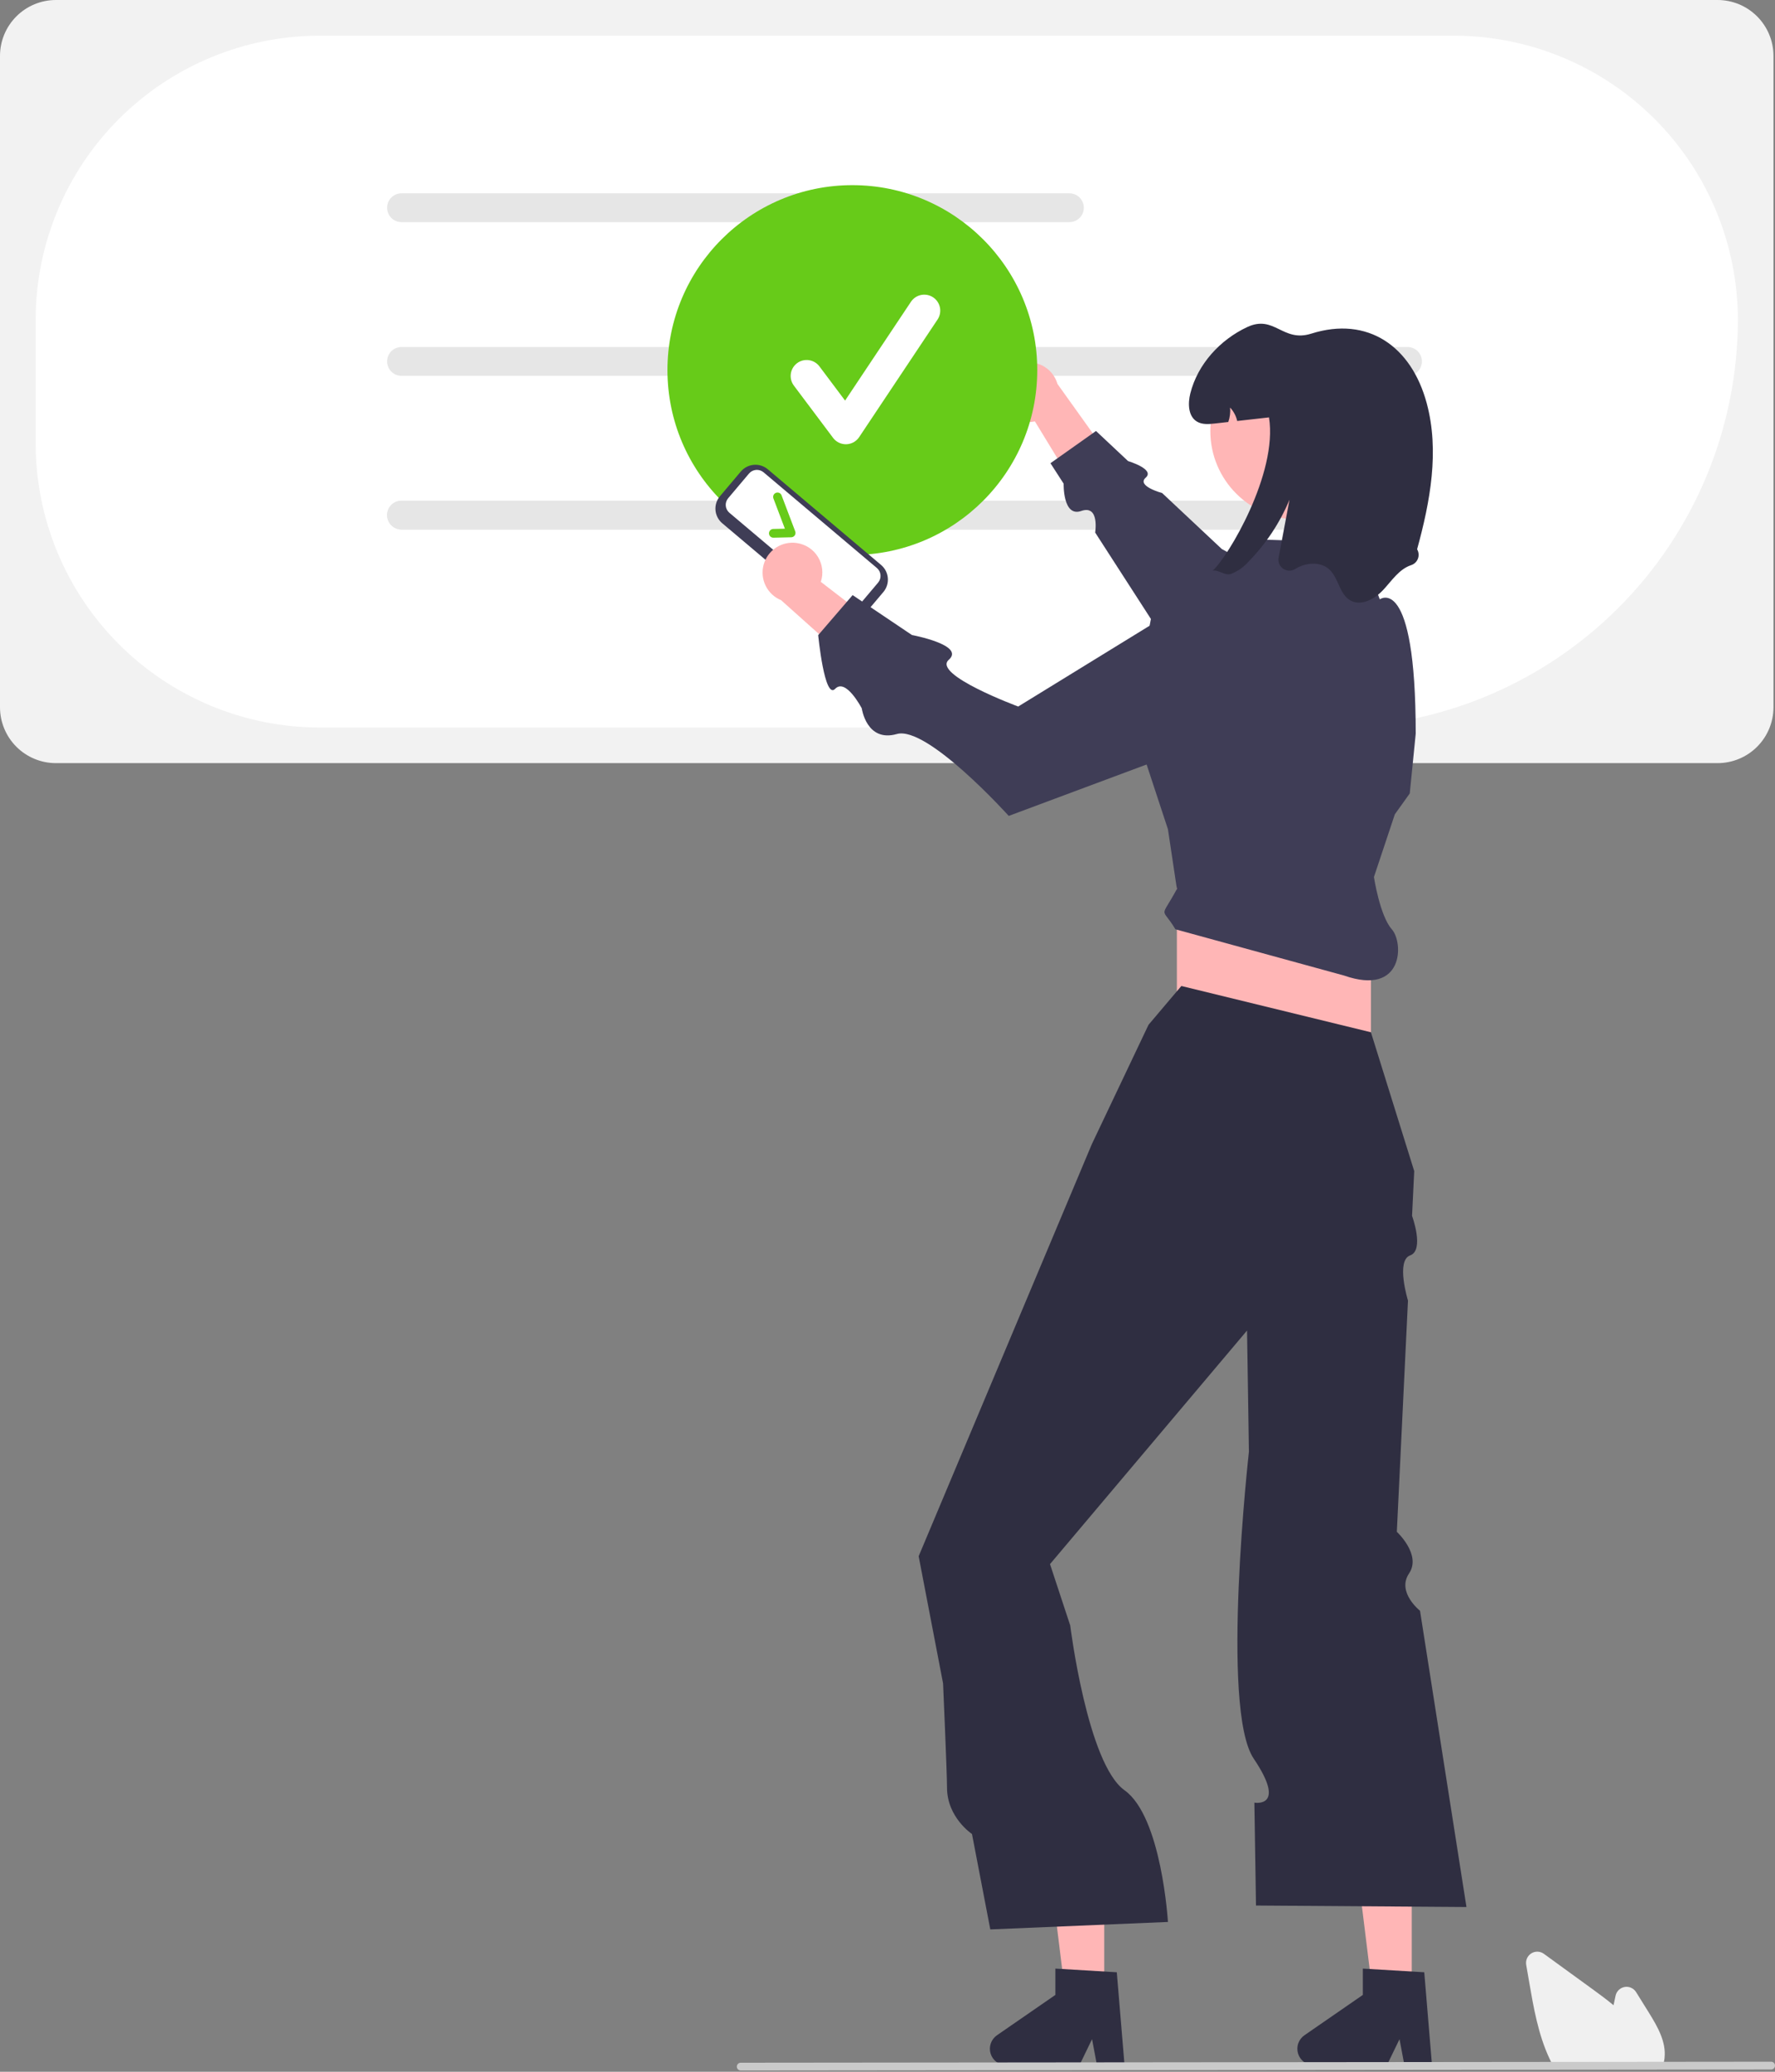 <svg width="312" height="364" viewBox="0 0 312 364" fill="none" xmlns="http://www.w3.org/2000/svg">
<rect x="0" y="0" width="312" height="364" fill="#808080" stroke="none"/>
<g clip-path="url(#clip0_2901_798)">
<path d="M301.916 134.079H9.817C7.214 134.076 4.719 133.041 2.879 131.202C1.038 129.362 0.003 126.868 0 124.266V9.813C0.003 7.212 1.038 4.717 2.879 2.878C4.719 1.038 7.214 0.003 9.817 0H301.916C304.519 0.003 307.014 1.038 308.854 2.878C310.695 4.717 311.73 7.212 311.733 9.813V124.266C311.73 126.868 310.695 129.362 308.854 131.202C307.014 133.041 304.519 134.076 301.916 134.079Z" fill="#F2F2F2"/>
<path d="M233.795 127.822H56.186C42.951 127.807 30.262 122.545 20.904 113.19C11.545 103.834 6.281 91.15 6.266 77.92V56.168C6.281 42.938 11.545 30.254 20.904 20.898C30.262 11.543 42.951 6.281 56.186 6.266H255.554C268.79 6.281 281.478 11.543 290.837 20.898C300.196 30.254 305.46 42.938 305.475 56.168C305.453 75.165 297.894 93.379 284.457 106.812C271.019 120.245 252.799 127.801 233.795 127.822Z" fill="white"/>
<path d="M187.976 39.026H70.575C69.903 39.026 69.259 38.76 68.784 38.285C68.31 37.811 68.043 37.167 68.043 36.496C68.043 35.825 68.31 35.181 68.784 34.706C69.259 34.231 69.903 33.965 70.575 33.965H187.976C188.648 33.965 189.292 34.231 189.767 34.706C190.241 35.181 190.508 35.825 190.508 36.496C190.508 37.167 190.241 37.811 189.767 38.285C189.292 38.76 188.648 39.026 187.976 39.026Z" fill="#E6E6E6"/>
<path d="M247.407 66.03H70.575C69.903 66.03 69.259 65.764 68.784 65.289C68.31 64.815 68.043 64.171 68.043 63.5C68.043 62.828 68.31 62.185 68.784 61.71C69.259 61.235 69.903 60.969 70.575 60.969H247.407C248.078 60.969 248.722 61.235 249.197 61.71C249.672 62.185 249.939 62.828 249.939 63.5C249.939 64.171 249.672 64.815 249.197 65.289C248.722 65.764 248.078 66.03 247.407 66.03Z" fill="#E6E6E6"/>
<path d="M247.407 93.034H70.575C69.903 93.034 69.259 92.768 68.784 92.293C68.31 91.818 68.043 91.175 68.043 90.504C68.043 89.832 68.31 89.189 68.784 88.714C69.259 88.239 69.903 87.973 70.575 87.973H247.407C248.078 87.973 248.722 88.239 249.197 88.714C249.672 89.189 249.939 89.832 249.939 90.504C249.939 91.175 249.672 91.818 249.197 92.293C248.722 92.768 248.078 93.034 247.407 93.034Z" fill="#E6E6E6"/>
<path d="M247.407 93.034H70.575C69.903 93.034 69.259 92.768 68.784 92.293C68.31 91.818 68.043 91.175 68.043 90.504C68.043 89.832 68.31 89.189 68.784 88.714C69.259 88.239 69.903 87.973 70.575 87.973H247.407C248.078 87.973 248.722 88.239 249.197 88.714C249.672 89.189 249.939 89.832 249.939 90.504C249.939 91.175 249.672 91.818 249.197 92.293C248.722 92.768 248.078 93.034 247.407 93.034Z" fill="#E6E6E6"/>
<path d="M175.587 69.13C175.615 69.892 175.81 70.639 176.158 71.318C176.506 71.997 176.999 72.591 177.602 73.059C178.205 73.527 178.903 73.857 179.647 74.026C180.391 74.195 181.163 74.199 181.909 74.037L191.564 89.871L195.673 81.154L185.875 67.455C185.52 66.22 184.725 65.159 183.64 64.471C182.554 63.784 181.255 63.518 179.986 63.724C178.718 63.931 177.57 64.595 176.759 65.592C175.948 66.588 175.531 67.847 175.587 69.13H175.587Z" fill="#FFB6B6"/>
<path d="M248.041 114.509L214.767 96.467L204.272 86.624C204.272 86.624 199.71 85.403 201.389 83.92C203.068 82.437 198.283 81.007 198.283 81.007L192.648 75.723L184.643 81.385L186.96 84.976C186.96 84.976 186.8 90.919 190.057 89.776C193.315 88.632 192.501 93.562 192.501 93.562L211.942 123.688L248.041 114.509Z" fill="#3F3D56"/>
<path d="M149.823 97.508C167.772 97.508 182.323 82.963 182.323 65.02C182.323 47.077 167.772 32.531 149.823 32.531C131.873 32.531 117.322 47.077 117.322 65.02C117.322 82.963 131.873 97.508 149.823 97.508Z" fill="#67CB19"/>
<path d="M248.149 351.146H241.392L238.176 325.09H248.149V351.146Z" fill="#FFB6B6"/>
<path d="M251.71 362.85H246.864L245.999 358.276L243.784 362.85H230.93C230.314 362.85 229.714 362.653 229.218 362.288C228.722 361.923 228.355 361.409 228.172 360.821C227.989 360.233 227.998 359.602 228.199 359.02C228.4 358.438 228.782 357.935 229.289 357.585L239.553 350.499V345.875L250.349 346.519L251.71 362.85Z" fill="#2F2E41"/>
<path d="M194.099 351.146H187.341L184.125 325.09H194.099V351.146Z" fill="#FFB6B6"/>
<path d="M197.665 362.85H192.819L191.954 358.276L189.739 362.85H176.886C176.269 362.85 175.669 362.653 175.173 362.288C174.677 361.923 174.31 361.409 174.127 360.821C173.944 360.233 173.953 359.602 174.154 359.02C174.355 358.438 174.737 357.935 175.244 357.585L185.508 350.499V345.875L196.304 346.519L197.665 362.85Z" fill="#2F2E41"/>
<path d="M240.973 154.09H206.865V192.906H240.973V154.09Z" fill="#FFB6B6"/>
<path d="M207.653 173.234L201.881 180.053L191.911 201.035L166.789 260.786L161.477 273.423L165.767 295.761C165.767 295.761 166.462 311.499 166.462 314.075C166.462 319.32 170.85 322.227 170.85 322.227L174.07 338.991L205.292 337.68C205.292 337.68 204.203 319.201 197.663 314.54C191.124 309.879 188.118 285.586 188.118 285.586L184.565 274.808L219.198 233.77L219.421 248.115L219.529 255.058C219.529 255.058 214.458 300.218 220.37 308.983C226.282 317.747 220.49 316.716 220.49 316.716L220.772 334.795L257.766 335.057L249.604 283.007C249.604 283.007 245.46 279.736 247.677 276.448C249.895 273.16 245.528 269.133 245.528 269.133L247.487 228.5C247.487 228.5 245.319 221.481 247.869 220.569C250.419 219.657 248.204 213.621 248.204 213.621L248.583 205.756L240.974 181.365L207.653 173.234Z" fill="#2F2E41"/>
<path d="M241.502 154.09L245.175 143.075L247.799 139.403L248.848 128.912C248.848 100.586 242.528 105.303 242.528 105.303L238.878 95.341L222.087 94.816L211.33 105.045L202.409 108.192L198.916 126.337L205.295 145.697L206.87 156.188C203.867 161.73 204.121 159.109 206.607 163.27L236.255 171.4C246.749 175.072 246.749 165.63 244.645 163.27C242.541 160.909 241.502 154.09 241.502 154.09Z" fill="#3F3D56"/>
<path d="M228.313 91.293C236.91 91.293 243.879 84.326 243.879 75.733C243.879 67.139 236.91 60.172 228.313 60.172C219.715 60.172 212.746 67.139 212.746 75.733C212.746 84.326 219.715 91.293 228.313 91.293Z" fill="#FFB6B6"/>
<path d="M249.091 96.504C249.238 96.752 249.327 97.029 249.351 97.315C249.376 97.602 249.336 97.89 249.233 98.159C249.131 98.428 248.969 98.67 248.76 98.867C248.551 99.065 248.3 99.213 248.026 99.3C245.938 99.993 244.652 102.012 243.151 103.628C241.656 105.238 239.247 106.576 237.337 105.479C235.432 104.388 235.301 101.603 233.706 100.092C232.153 98.623 229.571 98.802 227.745 99.919L227.69 99.953C227.375 100.158 227.007 100.267 226.63 100.265C226.254 100.263 225.886 100.151 225.573 99.943C225.26 99.735 225.014 99.439 224.867 99.093C224.72 98.747 224.678 98.365 224.746 97.995C225.385 94.594 226.025 91.192 226.664 87.791C224.984 91.836 222.546 95.522 219.48 98.65C218.636 99.624 217.566 100.377 216.363 100.842C215.272 101.188 214.212 100.061 213.152 100.265C215.786 97.963 224.644 83.202 223.059 73.335C221.196 73.545 219.333 73.755 217.471 73.965C217.269 73.083 216.838 72.271 216.222 71.609C216.297 72.467 216.188 73.331 215.902 74.143C215.125 74.232 214.343 74.316 213.567 74.405C212.486 74.526 211.31 74.631 210.381 74.064C208.833 73.12 208.786 70.885 209.227 69.123C210.518 63.998 214.432 59.713 219.223 57.468C224.014 55.228 225.431 60.216 230.479 58.622C240.449 55.474 248.089 60.856 250.781 70.844C253.042 79.221 251.4 88.112 249.091 96.504Z" fill="#2F2E41"/>
<path d="M292.185 363.19H273.125L273.043 363.041C272.799 362.6 272.564 362.131 272.344 361.65C270.38 357.449 269.551 352.643 268.818 348.403L268.267 345.207C268.2 344.82 268.251 344.422 268.411 344.064C268.572 343.705 268.837 343.403 269.17 343.196C269.504 342.988 269.892 342.885 270.285 342.9C270.677 342.914 271.057 343.045 271.374 343.277C274.271 345.384 277.169 347.489 280.068 349.592C281.166 350.39 282.419 351.314 283.62 352.313C283.736 351.75 283.857 351.186 283.978 350.63C284.061 350.246 284.258 349.896 284.542 349.624C284.826 349.352 285.184 349.171 285.572 349.104C285.959 349.037 286.358 349.087 286.716 349.248C287.075 349.409 287.378 349.673 287.585 350.007L289.815 353.588C291.442 356.204 292.878 358.781 292.585 361.561C292.586 361.595 292.584 361.629 292.577 361.662C292.519 362.119 292.41 362.568 292.254 363L292.185 363.19Z" fill="#F0F0F0"/>
<path d="M311.321 363.602L130.194 363.778C130.013 363.777 129.84 363.705 129.713 363.577C129.585 363.449 129.514 363.275 129.514 363.094C129.514 362.914 129.585 362.74 129.713 362.612C129.84 362.484 130.013 362.412 130.194 362.411L311.321 362.234C311.502 362.235 311.675 362.308 311.802 362.436C311.93 362.564 312.001 362.737 312.001 362.918C312.001 363.099 311.93 363.272 311.802 363.4C311.675 363.528 311.502 363.601 311.321 363.602Z" fill="#CACACA"/>
<path d="M146.869 108.748L126.946 91.929C126.265 91.353 125.841 90.53 125.766 89.642C125.691 88.753 125.972 87.871 126.547 87.189L130.213 82.848C130.79 82.168 131.613 81.743 132.502 81.668C133.391 81.593 134.273 81.874 134.956 82.449L154.879 99.267C155.56 99.844 155.984 100.666 156.059 101.555C156.134 102.444 155.853 103.326 155.279 104.008L151.612 108.348C151.035 109.029 150.212 109.454 149.323 109.529C148.434 109.604 147.552 109.323 146.869 108.748Z" fill="#3F3D56"/>
<path d="M127.992 87.537C127.682 87.905 127.53 88.38 127.571 88.859C127.611 89.338 127.84 89.782 128.207 90.092L148.13 106.911C148.498 107.221 148.973 107.372 149.452 107.332C149.932 107.291 150.375 107.062 150.686 106.696L154.353 102.355C154.662 101.988 154.814 101.512 154.773 101.033C154.733 100.554 154.504 100.111 154.137 99.8L134.214 82.982C133.846 82.672 133.371 82.521 132.892 82.561C132.413 82.602 131.969 82.83 131.658 83.197L127.992 87.537Z" fill="white"/>
<path d="M139.688 94.076C139.618 94.173 139.528 94.252 139.423 94.308C139.317 94.363 139.201 94.394 139.082 94.397L135.952 94.468C135.851 94.471 135.751 94.453 135.657 94.417C135.563 94.38 135.478 94.326 135.405 94.257C135.332 94.187 135.274 94.104 135.233 94.012C135.193 93.92 135.17 93.821 135.168 93.72C135.166 93.62 135.183 93.52 135.22 93.426C135.256 93.332 135.311 93.247 135.38 93.174C135.45 93.101 135.533 93.043 135.625 93.002C135.717 92.962 135.816 92.94 135.916 92.937L137.964 92.89L135.947 87.57C135.876 87.381 135.883 87.17 135.966 86.986C136.05 86.801 136.203 86.657 136.393 86.585C136.583 86.513 136.793 86.519 136.978 86.602C137.163 86.685 137.308 86.838 137.38 87.028L139.781 93.36C139.824 93.474 139.839 93.597 139.825 93.719C139.811 93.841 139.768 93.957 139.7 94.059L139.688 94.076Z" fill="#67CB19"/>
<path d="M140.086 95.412C140.841 95.523 141.562 95.798 142.199 96.218C142.837 96.638 143.374 97.192 143.774 97.842C144.173 98.492 144.426 99.221 144.513 99.979C144.6 100.737 144.52 101.505 144.278 102.228L158.974 113.544L149.859 116.68L137.301 105.453C136.112 104.967 135.143 104.061 134.577 102.908C134.011 101.755 133.889 100.434 134.232 99.196C134.575 97.959 135.361 96.89 136.439 96.192C137.518 95.495 138.816 95.218 140.086 95.412L140.086 95.412Z" fill="#FFB6B6"/>
<path d="M216.599 101.008L178.974 124.133C178.974 124.133 163.804 118.522 166.768 115.925C169.733 113.327 160.295 111.571 160.295 111.571L149.869 104.559L143.818 111.588C143.818 111.588 144.921 123.005 146.796 121.028C148.672 119.051 151.476 124.451 151.476 124.451C151.476 124.451 152.304 130.481 157.644 128.964C162.984 127.447 177.311 143.352 177.311 143.352L223.617 126.088L216.599 101.008Z" fill="#3F3D56"/>
<path d="M148.679 78.053C148.243 78.053 147.813 77.951 147.423 77.756C147.032 77.561 146.693 77.278 146.431 76.929L139.54 67.744C139.319 67.449 139.158 67.113 139.066 66.756C138.975 66.399 138.955 66.027 139.007 65.662C139.059 65.297 139.183 64.945 139.371 64.628C139.559 64.311 139.807 64.033 140.102 63.812C140.699 63.365 141.448 63.173 142.186 63.279C142.551 63.331 142.902 63.454 143.22 63.642C143.537 63.83 143.815 64.079 144.036 64.374L148.544 70.382L160.123 53.02C160.537 52.401 161.18 51.97 161.91 51.824C162.641 51.678 163.4 51.828 164.02 52.241C164.64 52.654 165.07 53.297 165.217 54.028C165.363 54.758 165.213 55.517 164.799 56.136L151.017 76.802C150.768 77.176 150.432 77.484 150.039 77.702C149.646 77.919 149.206 78.039 148.757 78.052C148.731 78.052 148.705 78.053 148.679 78.053Z" fill="white"/>
</g>
<defs>
<clipPath id="clip0_2901_798">
<rect width="312" height="363.779" fill="white"/>
</clipPath>
</defs>
</svg>
